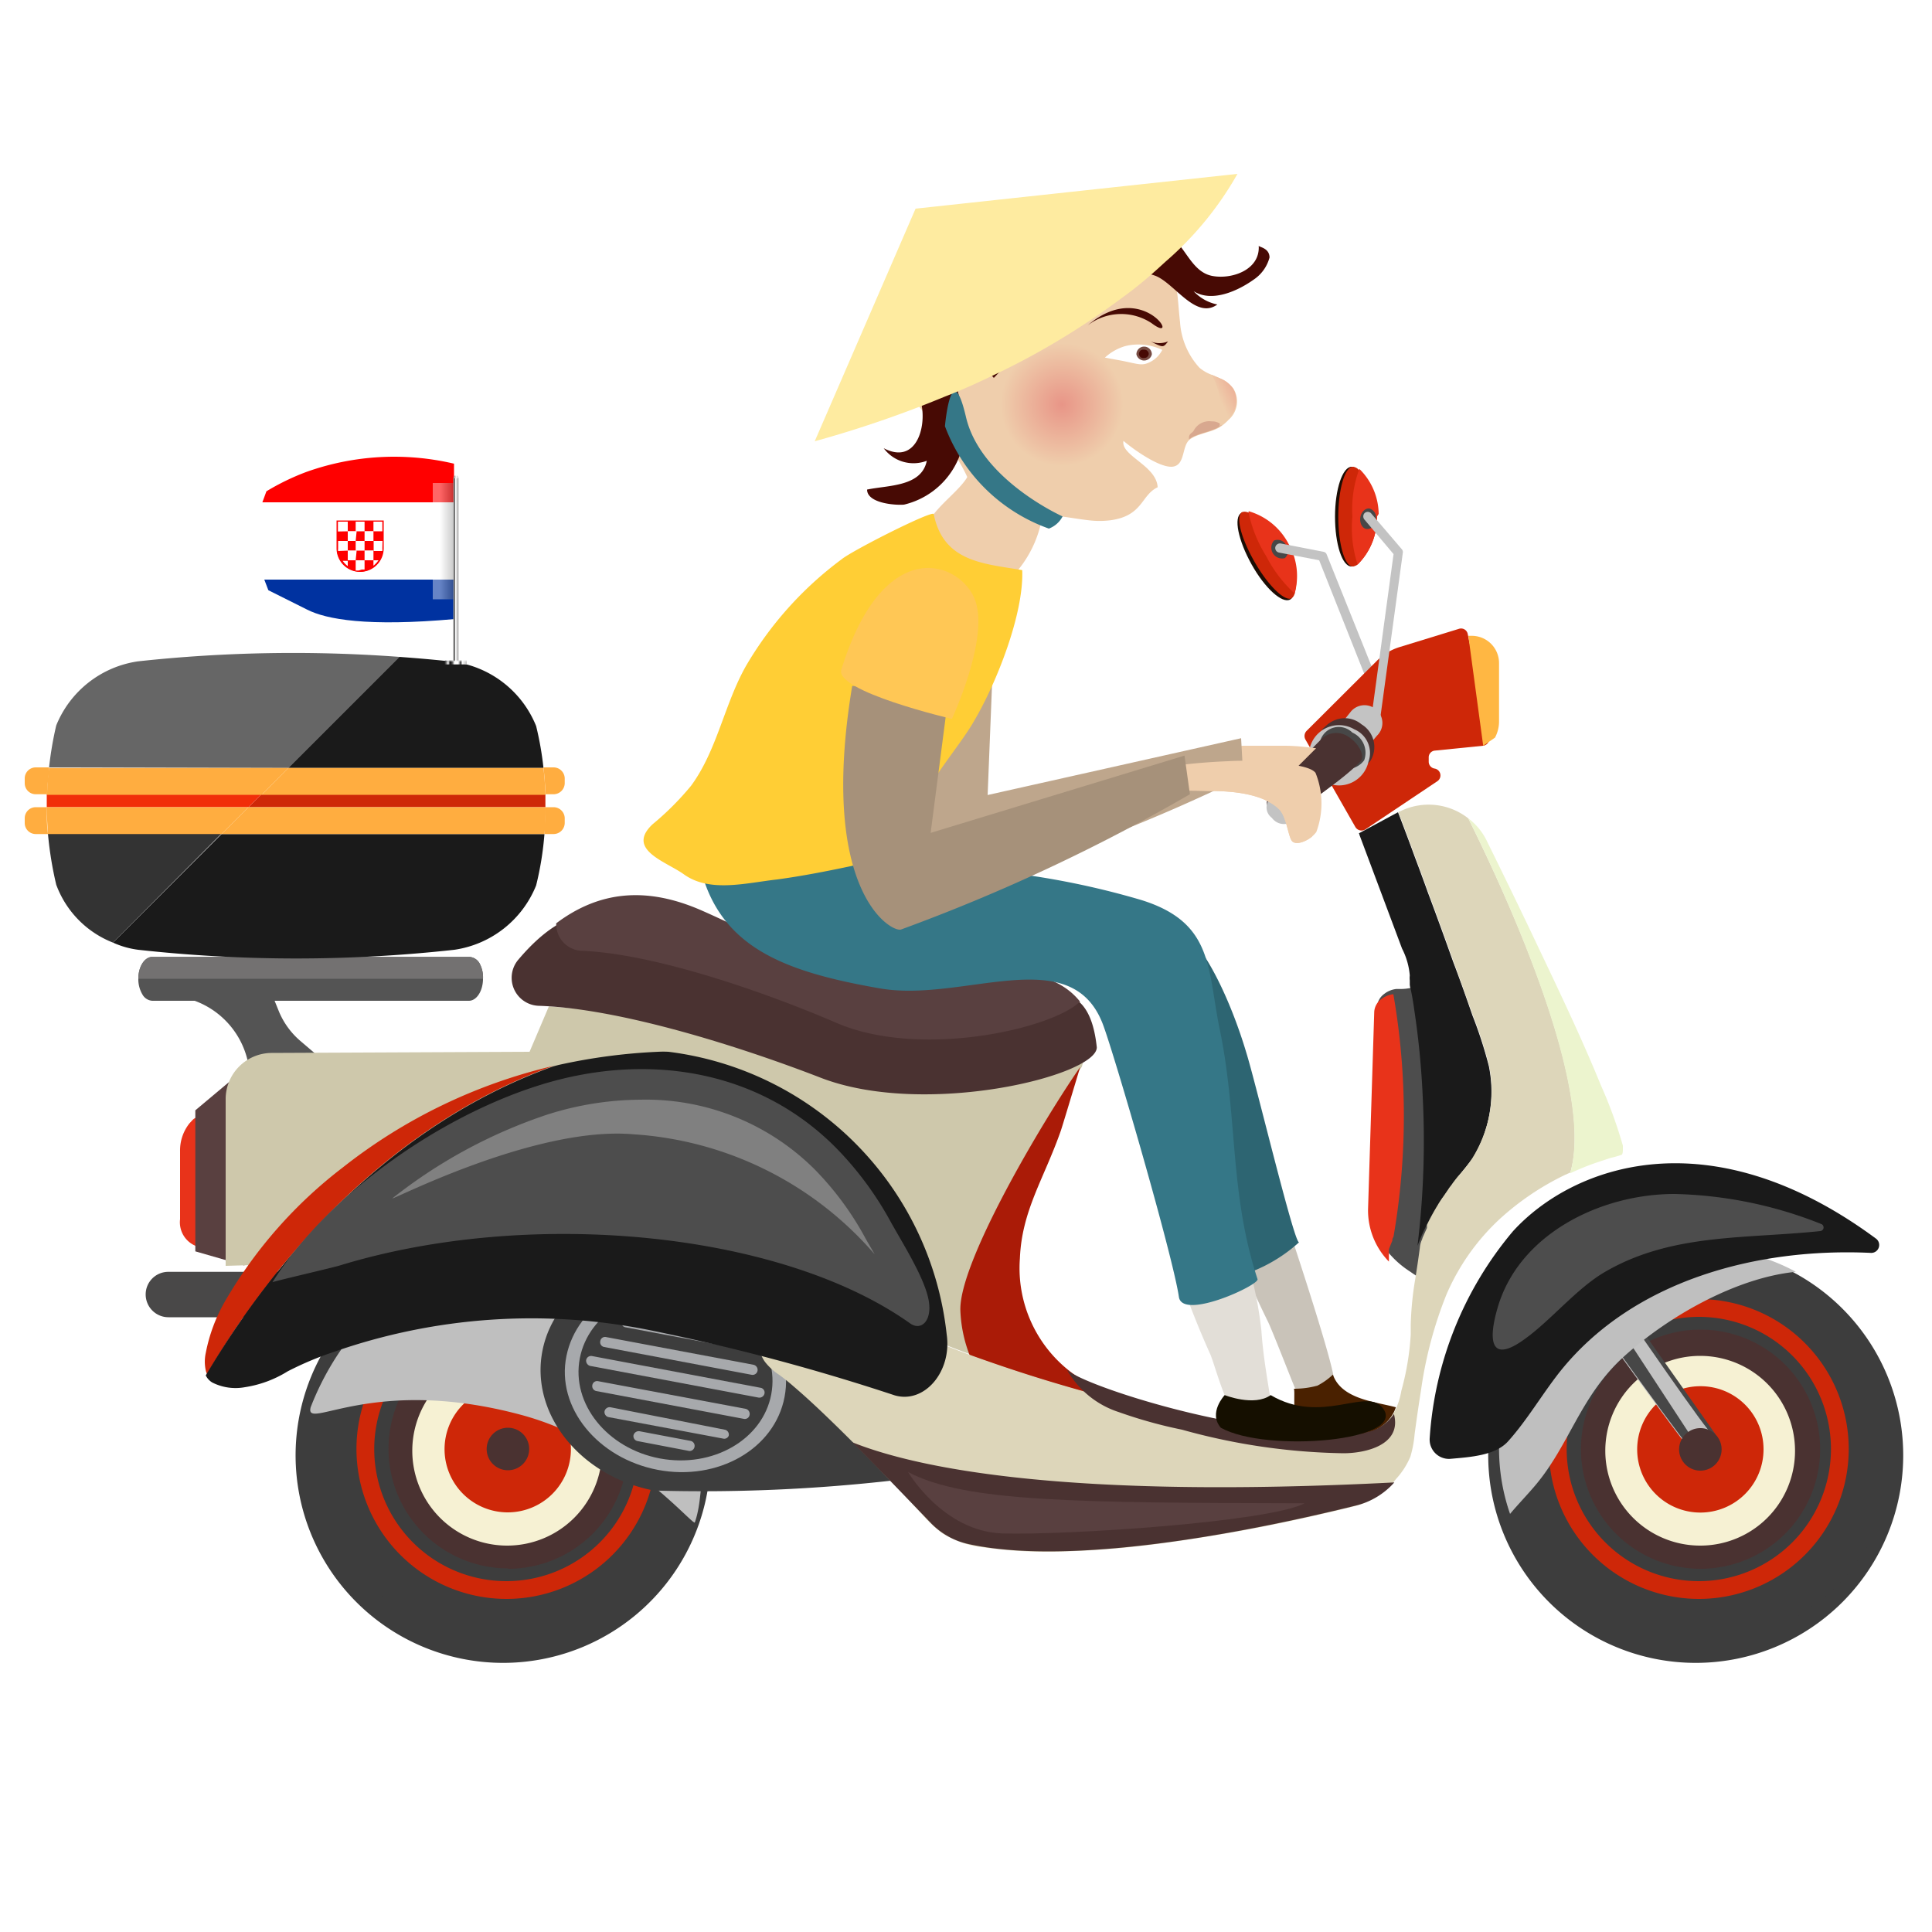 <svg xmlns="http://www.w3.org/2000/svg" xmlns:xlink="http://www.w3.org/1999/xlink" viewBox="0 0 100 100"><defs><style>.cls-1{isolation:isolate;}.cls-2{fill:#1c0d04;}.cls-3{fill:#ce2708;}.cls-4{fill:#e8331a;}.cls-5{fill:#474747;}.cls-6{fill:#c3c3c3;}.cls-7{fill:#f6f1d3;}.cls-8{fill:#4a3231;}.cls-9{fill:#3d3d3d;}.cls-10{fill:#bfbfbf;}.cls-10,.cls-58{mix-blend-mode:multiply;}.cls-11{fill:#494848;}.cls-12{fill:#594040;}.cls-13{fill:#a7a9ac;}.cls-14{fill:#1a1a1a;}.cls-15{fill:#4d4d4d;}.cls-16{fill:#ffb743;}.cls-17{fill:#545454;}.cls-18{fill:#cec8ab;}.cls-19{fill:#aa1b07;}.cls-20{fill:#ddd6ba;}.cls-21{fill:#ecf4ce;}.cls-22{fill:gray;}.cls-23{fill:#737171;}.cls-24{fill:#efceac;}.cls-25{fill:#bea68c;}.cls-26{fill:#c9c3b9;}.cls-27{fill:#fff;}.cls-28{fill:#470a04;}.cls-29{fill:#e2ded7;}.cls-30{fill:#2d6572;}.cls-31{fill:#357787;}.cls-32{fill:#ffce35;}.cls-33{fill:#4a2100;}.cls-34{fill:#774b42;}.cls-35{fill:url(#radial-gradient);}.cls-36{fill:#d8a88f;}.cls-37{fill:url(#linear-gradient);}.cls-38{fill:#150f00;}.cls-39{fill:#a6917a;}.cls-40{fill:#ffc755;}.cls-41{fill:#666;}.cls-42{fill:#333;}.cls-43{fill:#f12e09;}.cls-44{fill:#ffad40;}.cls-45{fill:#feeba0;}.cls-46{fill:red;}.cls-47{fill:#0032a0;}.cls-48{fill:url(#linear-gradient-2);}.cls-49{fill:url(#linear-gradient-3);}.cls-50{fill:url(#linear-gradient-4);}.cls-51{fill:url(#linear-gradient-5);}.cls-52{fill:url(#linear-gradient-6);}.cls-53{fill:url(#linear-gradient-7);}.cls-54{fill:url(#linear-gradient-8);}.cls-55{fill:url(#linear-gradient-9);}.cls-56{fill:url(#linear-gradient-10);}.cls-57{fill:url(#linear-gradient-11);}.cls-58{opacity:0.4;fill:url(#linear-gradient-12);}</style><radialGradient id="radial-gradient" cx="6100.99" cy="20.94" r="3.18" gradientTransform="translate(-6046.06)" gradientUnits="userSpaceOnUse"><stop offset="0" stop-color="#e89587"/><stop offset="1" stop-color="#efceac"/></radialGradient><linearGradient id="linear-gradient" x1="6111.34" y1="19.57" x2="6109.13" y2="20.65" gradientTransform="translate(-6046.06)" gradientUnits="userSpaceOnUse"><stop offset="0" stop-color="#e88076"/><stop offset="1" stop-color="#efceac"/></linearGradient><linearGradient id="linear-gradient-2" x1="-894.37" y1="29.49" x2="-894.1" y2="29.49" gradientTransform="matrix(-1, 0, 0, 1, -870.64, 0)" gradientUnits="userSpaceOnUse"><stop offset="0" stop-color="#afafaf"/><stop offset="0.04" stop-color="#bebdbd"/><stop offset="0.08" stop-color="#cccbcb"/><stop offset="0.25" stop-color="#fff"/><stop offset="0.32" stop-color="#2f2f2f"/><stop offset="0.35" stop-color="#646464"/><stop offset="0.38" stop-color="#a6a6a6"/><stop offset="0.41" stop-color="#d6d6d6"/><stop offset="0.43" stop-color="#f4f4f4"/><stop offset="0.44" stop-color="#fff"/><stop offset="0.61" stop-color="#fff"/><stop offset="0.63" stop-color="#d5d5d5"/><stop offset="0.66" stop-color="#969696"/><stop offset="0.69" stop-color="#676767"/><stop offset="0.72" stop-color="#4b4b4b"/><stop offset="0.73" stop-color="#404040"/><stop offset="0.75" stop-color="#2e2e2e"/><stop offset="0.79" stop-color="#1c1c1c"/><stop offset="0.81" stop-color="#151515"/><stop offset="0.88" stop-color="#d6d6d6"/><stop offset="0.93" stop-color="#d7d7d8"/><stop offset="1" stop-color="#4e4e4e"/></linearGradient><linearGradient id="linear-gradient-3" x1="-894.37" y1="24.69" x2="-894.1" y2="24.69" gradientTransform="matrix(-1, 0, 0, 1, -870.64, 0)" gradientUnits="userSpaceOnUse"><stop offset="0.02" stop-color="#c7c7c7"/><stop offset="0.48" stop-color="#fff"/><stop offset="0.73" stop-color="#ababab"/><stop offset="0.99" stop-color="#adadad"/></linearGradient><linearGradient id="linear-gradient-4" x1="6763.86" y1="-7625.96" x2="6763.86" y2="-7624.83" gradientTransform="matrix(0, -1, -1, 0, -7601.8, 6798.17)" xlink:href="#linear-gradient-2"/><linearGradient id="linear-gradient-5" x1="6763.97" y1="-7625.96" x2="6763.97" y2="-7624.83" gradientTransform="matrix(0, -1, -1, 0, -7601.8, 6798.17)" xlink:href="#linear-gradient-2"/><linearGradient id="linear-gradient-6" x1="6763.76" y1="-7625.96" x2="6763.76" y2="-7624.83" gradientTransform="matrix(0, -1, -1, 0, -7601.81, 6798.17)" gradientUnits="userSpaceOnUse"><stop offset="0" stop-color="#d4d3d3"/><stop offset="0.03" stop-color="#c5c4c4"/><stop offset="0.09" stop-color="#9e9e9e"/><stop offset="0.17" stop-color="#616261"/><stop offset="0.17" stop-color="#646564"/><stop offset="0.22" stop-color="#a6a7a6"/><stop offset="0.25" stop-color="#d6d7d6"/><stop offset="0.28" stop-color="#f4f4f4"/><stop offset="0.3" stop-color="#fff"/><stop offset="0.4" stop-color="#fff"/><stop offset="0.43" stop-color="#c6c6c6"/><stop offset="0.46" stop-color="#989797"/><stop offset="0.48" stop-color="#7c7b7b"/><stop offset="0.49" stop-color="#717070"/><stop offset="0.53" stop-color="#646363"/><stop offset="0.61" stop-color="#525151"/><stop offset="0.66" stop-color="#4b4a4a"/><stop offset="0.76" stop-color="#f5f5f5"/><stop offset="0.83" stop-color="#f7f6f6"/><stop offset="1" stop-color="#7c7c7c"/></linearGradient><linearGradient id="linear-gradient-7" x1="6763.78" y1="-7625.96" x2="6763.78" y2="-7624.83" gradientTransform="matrix(0, -1, -1, 0, -7601.81, 6798.17)" gradientUnits="userSpaceOnUse"><stop offset="0" stop-color="#6d6d6c"/><stop offset="0.03" stop-color="#5e5e5d"/><stop offset="0.09" stop-color="#373737"/><stop offset="0.17"/><stop offset="0.18" stop-color="#161616"/><stop offset="0.22" stop-color="#585858"/><stop offset="0.26" stop-color="#888"/><stop offset="0.28" stop-color="#a6a6a6"/><stop offset="0.3" stop-color="#b1b1b1"/><stop offset="0.4" stop-color="#b1b1b1"/><stop offset="0.41" stop-color="#9c9c9c"/><stop offset="0.44" stop-color="#5d5d5d"/><stop offset="0.46" stop-color="#2e2f2f"/><stop offset="0.48" stop-color="#121313"/><stop offset="0.49" stop-color="#070808"/><stop offset="0.51" stop-color="#060707"/><stop offset="0.66"/><stop offset="0.76" stop-color="#8c8c8c"/><stop offset="0.83" stop-color="#8d8e8e"/><stop offset="1" stop-color="#131313"/></linearGradient><linearGradient id="linear-gradient-8" x1="6763.77" y1="-7625.96" x2="6763.77" y2="-7624.83" gradientTransform="matrix(0, -1, -1, 0, -7601.81, 6798.17)" gradientUnits="userSpaceOnUse"><stop offset="0" stop-color="#afafaf"/><stop offset="0.05" stop-color="#a0a0a0"/><stop offset="0.14" stop-color="#797979"/><stop offset="0.26" stop-color="#3b3b3b"/><stop offset="0.28" stop-color="#2f2f2f"/><stop offset="0.3" stop-color="#646464"/><stop offset="0.32" stop-color="#a6a6a6"/><stop offset="0.34" stop-color="#d6d6d6"/><stop offset="0.35" stop-color="#f4f4f4"/><stop offset="0.36" stop-color="#fff"/><stop offset="0.47" stop-color="#8f8b8c"/><stop offset="0.5" stop-color="#adaaab"/><stop offset="0.55" stop-color="#d9d8d8"/><stop offset="0.58" stop-color="#f5f4f4"/><stop offset="0.61" stop-color="#fff"/><stop offset="0.7" stop-color="#9a9a9a"/><stop offset="0.76" stop-color="#595959"/><stop offset="0.79" stop-color="#404040"/><stop offset="0.81" stop-color="#2e2e2e"/><stop offset="0.84" stop-color="#1c1c1c"/><stop offset="0.87" stop-color="#151515"/><stop offset="0.95" stop-color="#d6d6d6"/><stop offset="1" stop-color="#4e4e4e"/></linearGradient><linearGradient id="linear-gradient-9" x1="6763.93" y1="-7625.96" x2="6763.93" y2="-7624.83" xlink:href="#linear-gradient-6"/><linearGradient id="linear-gradient-10" x1="6763.96" y1="-7625.96" x2="6763.96" y2="-7624.83" xlink:href="#linear-gradient-7"/><linearGradient id="linear-gradient-11" x1="6763.94" y1="-7625.96" x2="6763.94" y2="-7624.83" xlink:href="#linear-gradient-8"/><linearGradient id="linear-gradient-12" x1="-894.1" y1="28.01" x2="-893.03" y2="28.01" gradientTransform="matrix(-1, 0, 0, 1, -870.64, 0)" gradientUnits="userSpaceOnUse"><stop offset="0" stop-color="gray"/><stop offset="0.66" stop-color="#fff"/></linearGradient></defs><title>vnc logo</title><g class="cls-1"><g id="final"><g id="_1" data-name="1"><g id="_2" data-name="2"><path class="cls-2" d="M66.25,28.37c.7,1.24.94,2.43.53,2.66s-1.31-.58-2-1.82-.94-2.43-.53-2.66S65.54,27.13,66.25,28.37Z"/><path class="cls-3" d="M67,30.76a.4.4,0,0,1-.17.22l0,0c-.38.12-1.21-.7-1.89-1.89s-1-2.32-.66-2.58c0,0,0,0,0,0a.46.46,0,0,1,.28,0,3.39,3.39,0,0,1,2,1.57l.06.11A3.37,3.37,0,0,1,67,30.76Z"/><path class="cls-4" d="M67,30.76,67,30.71a6.86,6.86,0,0,1-1.46-1.92,6.94,6.94,0,0,1-.91-2.24.27.27,0,0,1,0-.09,3.39,3.39,0,0,1,2,1.57l.06.11A3.37,3.37,0,0,1,67,30.76Z"/><path class="cls-5" d="M66.57,28.22a.49.49,0,0,1-.07.67.56.56,0,0,1-.56-.91A.49.49,0,0,1,66.57,28.22Z"/><path class="cls-6" d="M71.74,37.31a.23.23,0,0,1-.22-.15L68.28,29l-2.08-.4a.24.24,0,0,1-.19-.28.25.25,0,0,1,.28-.19l2.21.43a.22.22,0,0,1,.17.14L72,37a.24.24,0,0,1-.13.31Z"/><path class="cls-7" d="M31.71,75a5.66,5.66,0,1,1-5.66-5.66A5.66,5.66,0,0,1,31.71,75Z"/><path class="cls-3" d="M29.55,75a3.27,3.27,0,1,1-3.26-3.26A3.26,3.26,0,0,1,29.55,75Z"/><path class="cls-8" d="M27.39,75a1.1,1.1,0,1,1-1.1-1.1A1.1,1.1,0,0,1,27.39,75Z"/><path class="cls-9" d="M26.05,64.59A10.74,10.74,0,1,0,36.78,75.33,10.74,10.74,0,0,0,26.05,64.59ZM26.3,81.2A6.19,6.19,0,1,1,32.49,75,6.19,6.19,0,0,1,26.3,81.2Z"/><path class="cls-8" d="M26.05,66.81a8.52,8.52,0,1,0,8.51,8.52A8.53,8.53,0,0,0,26.05,66.81ZM26.25,80a4.91,4.91,0,1,1,4.91-4.91A4.91,4.91,0,0,1,26.25,80Z"/><path class="cls-9" d="M26.3,65a10,10,0,1,0,9.93,10A10,10,0,0,0,26.3,65Zm0,16.18A6.19,6.19,0,1,1,32.49,75,6.19,6.19,0,0,1,26.3,81.2Z"/><path class="cls-3" d="M18.45,75a7.76,7.76,0,1,1,7.76,7.76A7.77,7.77,0,0,1,18.45,75Zm.92,0a6.84,6.84,0,1,0,6.84-6.84A6.85,6.85,0,0,0,19.37,75Z"/><path class="cls-7" d="M93.43,75a5.66,5.66,0,1,1-5.66-5.65A5.65,5.65,0,0,1,93.43,75Z"/><path class="cls-3" d="M91.28,75A3.27,3.27,0,1,1,88,71.75,3.26,3.26,0,0,1,91.28,75Z"/><path class="cls-9" d="M87.77,64.59A10.74,10.74,0,1,0,98.51,75.33,10.74,10.74,0,0,0,87.77,64.59ZM88,81.2A6.19,6.19,0,1,1,94.21,75,6.19,6.19,0,0,1,88,81.2Z"/><path class="cls-8" d="M87.77,66.81a8.52,8.52,0,1,0,8.52,8.52A8.52,8.52,0,0,0,87.77,66.81ZM88,80a4.91,4.91,0,1,1,4.91-4.91A4.9,4.9,0,0,1,88,80Z"/><path class="cls-9" d="M88,65A10,10,0,1,0,98,75,10,10,0,0,0,88,65ZM88,81.2A6.19,6.19,0,1,1,94.21,75,6.19,6.19,0,0,1,88,81.2Z"/><path class="cls-3" d="M80.17,75a7.76,7.76,0,1,1,7.76,7.76A7.77,7.77,0,0,1,80.17,75Zm.92,0a6.84,6.84,0,1,0,6.84-6.84A6.85,6.85,0,0,0,81.09,75Z"/><path class="cls-6" d="M88.88,74.56a4,4,0,0,0-.93.5c-.11.1-.19.19-.18.27,0,.3-5.64-7.59-5.65-7.62l.54-.73.52-.69.92,1.3L88.48,74Z"/><path class="cls-5" d="M88.81,74.26s-.24-.12-.23-.09c0,.26-4.55-6.36-4.57-6.38l.09-.2Z"/><path class="cls-5" d="M88,75.06c-.11.1-.19.19-.18.27,0,.3-5.64-7.59-5.65-7.62l.54-.73Z"/><path class="cls-8" d="M89.11,75A1.1,1.1,0,1,1,88,73.92,1.1,1.1,0,0,1,89.11,75Z"/><path class="cls-10" d="M92.94,65.83h0c-3.09.31-6.57,2.3-8.86,4.36s-2.82,4.57-4.62,6.7c-.45.53-.91,1-1.3,1.47A10.32,10.32,0,0,1,77.59,75a10.42,10.42,0,0,1,15.35-9.18Z"/><path class="cls-11" d="M8.71,65.83h5.74v2.35H8.72A1.18,1.18,0,0,1,7.54,67h0A1.17,1.17,0,0,1,8.71,65.83Z"/><path class="cls-4" d="M9.94,58l-.13.14a2.25,2.25,0,0,0-.49,1.45v3.52a1.32,1.32,0,0,0,1,1.44h0c.29,0,.55-.24.62-.63.21-1.26.55-4-.09-5.68C10.67,57.79,10.23,57.67,9.94,58Z"/><polygon class="cls-12" points="11.91 55.96 10.11 57.47 10.11 64.77 12.65 65.5 11.91 55.96"/><path class="cls-10" d="M37.83,72.32a6.08,6.08,0,0,1-.93,2.43c-.78,1.24-.47,2.74-.94,4.06-.25,0-3.72-4.17-9-5.58-7.71-2.07-11.21.88-10.88-.39a14.37,14.37,0,0,1,3.26-5c2.28-2.28,4.61-4.13,7.79-4.13a12.67,12.67,0,0,1,8.5,3A6.29,6.29,0,0,1,37.83,72.32Z"/><path class="cls-9" d="M46.8,74.27l0,0c-.46-.34-2.87-4.75-3.34-4.42A18.9,18.9,0,0,0,41.91,71a6.92,6.92,0,0,0-5.84-5.67c-3.8-.71-7.38,1.35-8,4.62s2,6.48,5.78,7.2a87.3,87.3,0,0,0,12.44-.53A1.31,1.31,0,0,0,46.8,74.27Z"/><path class="cls-13" d="M35.87,66.4c-3.11-.58-6,1.11-6.55,3.78s1.62,5.31,4.73,5.9S40.1,75,40.61,72.3,39,67,35.87,66.4Zm-1.71,9.09c-2.73-.51-4.6-2.83-4.15-5.18s3-3.83,5.75-3.32,4.6,2.84,4.16,5.18S36.9,76,34.16,75.49Z"/><path class="cls-13" d="M39.27,72.34,30.55,70.7a.28.28,0,0,1-.21-.31h0a.26.26,0,0,1,.31-.2l8.71,1.64a.25.25,0,0,1,.21.3h0A.27.27,0,0,1,39.27,72.34Z"/><path class="cls-13" d="M38.5,73.44,30.86,72a.26.26,0,0,1-.2-.31h0a.25.25,0,0,1,.3-.2l7.63,1.43a.27.27,0,0,1,.21.31h0A.25.25,0,0,1,38.5,73.44Z"/><path class="cls-13" d="M37.42,74.46,31.5,73.35a.27.27,0,0,1-.21-.3h0a.27.27,0,0,1,.31-.21L37.51,74a.26.26,0,0,1,.21.31h0A.25.25,0,0,1,37.42,74.46Z"/><path class="cls-13" d="M35.61,75.09,33,74.59a.26.26,0,0,1-.21-.3h0a.28.28,0,0,1,.31-.21l2.64.5a.26.26,0,0,1,.21.3h0A.26.26,0,0,1,35.61,75.09Z"/><path class="cls-13" d="M31.39,69.21,39,70.64a.27.27,0,0,1,.21.31h0a.26.26,0,0,1-.3.21l-7.64-1.44a.25.25,0,0,1-.2-.3h0A.25.25,0,0,1,31.39,69.21Z"/><path class="cls-13" d="M32.47,68.19l5.92,1.11a.27.27,0,0,1,.21.31h0a.26.26,0,0,1-.31.2L32.37,68.7a.25.25,0,0,1-.2-.3h0A.25.25,0,0,1,32.47,68.19Z"/><path class="cls-13" d="M34.28,67.56l2.65.5a.27.27,0,0,1,.21.3h0a.27.27,0,0,1-.31.21l-2.64-.5a.25.25,0,0,1-.21-.3h0A.26.26,0,0,1,34.28,67.56Z"/><path class="cls-14" d="M74,74.45a18.48,18.48,0,0,1,4.31-10.72c3.09-3.39,10.16-6,18.79.38h0a.41.41,0,0,1-.25.74C91,64.57,84.54,66.24,80.74,71c-.91,1.15-1.7,2.51-2.68,3.6-.67.75-2,.82-3,.91A1,1,0,0,1,74,74.45Z"/><path class="cls-15" d="M77.57,69.82c-.45-.19-.35-1.11-.06-2.11,1.1-3.84,5.34-5.91,9.16-5.91a21.73,21.73,0,0,1,7.61,1.56.19.19,0,0,1-.06.36c-3.92.41-7.7.11-11.14,2.11-1.47.85-2.81,2.52-4.19,3.5C78.24,69.8,77.82,69.92,77.57,69.82Z"/><path class="cls-3" d="M70.15,42.8l-2.58-4.52a.38.38,0,0,1,.06-.45l3.63-3.62a2.81,2.81,0,0,1,1.19-.72l3.06-.94a.35.35,0,0,1,.46.27l1.11,5.34a.37.37,0,0,1-.32.44l-2.48.25a.35.35,0,0,0-.33.36v.21a.36.36,0,0,0,.3.36h0a.36.36,0,0,1,.14.66l-3.72,2.49A.37.37,0,0,1,70.15,42.8Z"/><path class="cls-16" d="M76,32.91h.18a1.41,1.41,0,0,1,1.41,1.42v3a1.78,1.78,0,0,1-.21.85l-.61.42Z"/><path class="cls-17" d="M14.1,51.52l.34.84a4.05,4.05,0,0,0,1.12,1.53l1.5,1.28L12.93,56h0a4.35,4.35,0,0,0-3.4-4.36c-.44-.1-.73-.14-.73-.14Z"/><path class="cls-18" d="M56,55.21a2.93,2.93,0,0,1,.37-.89L28.41,52.09l-1,2.35-13.36.06a2.39,2.39,0,0,0-2.37,2.4l0,8.62,28.29-.82s1.39,1.46,2.77,2.93A15.58,15.58,0,0,1,47.49,69q1.3.58,2.76,1.11a7.17,7.17,0,0,1-.48-2.28C49.64,65.37,54.09,57.91,56,55.21Z"/><path class="cls-19" d="M66,73.92c-3.47-.64-7.41-.72-10.42-2.79a6.77,6.77,0,0,1-2.79-6c.1-2.48,1.25-4.12,2.12-6.61.07-.2.65-2.13,1-3.29-1.88,2.7-6.33,10.16-6.2,12.64a7.17,7.17,0,0,0,.48,2.28,77.26,77.26,0,0,0,17.88,4.2C67.37,74.21,66.63,74,66,73.92Z"/><path class="cls-15" d="M74.11,64.48l-.06.13,0,.08a2.14,2.14,0,0,0-.1.22v0c0,.08-.06.16-.08.23l0,.07,0,.15a.24.24,0,0,0,0,.08.65.65,0,0,0,0,.13l0,.07a.57.57,0,0,1,0,.14v0c0,.06,0,.12,0,.17a.06.06,0,0,1,0,0s0,.08,0,.11v0s0,.06,0,.09v0s0,.05,0,.08v0a.31.31,0,0,0,0,.09v.1a.08.08,0,0,0,0,0v0h0l-1-.68a4.78,4.78,0,0,1-.83-.71,3.79,3.79,0,0,1-1.08-2.71l.32-10.21a.87.87,0,0,1,.36-.66,1.23,1.23,0,0,1,.63-.26l.21,0c.81,0,1.35-.34,1.48-.84A36.36,36.36,0,0,1,74.11,64.48Z"/><path class="cls-4" d="M72.13,64l-.06.13s0,0,0,.08l-.09.22v0l-.09.23,0,.07a.88.88,0,0,0,0,.15l0,.08,0,.13,0,.07s0,.1,0,.14v0a3.79,3.79,0,0,1-1.08-2.71l.32-10.21a.87.87,0,0,1,.36-.66,1.23,1.23,0,0,1,.63-.26A36.76,36.76,0,0,1,72.13,64Z"/><path class="cls-14" d="M74.62,62.08l.1-.14.24-.35a1.33,1.33,0,0,1,.14-.19c.1-.15.21-.29.32-.43.27-.34.55-.67.79-1a6.58,6.58,0,0,0,.85-4.8,22.23,22.23,0,0,0-.85-2.62c-.32-.93-.65-1.86-1-2.78-.43-1.21-.87-2.42-1.32-3.62-.13-.37-.27-.74-.4-1.1l-.24-.64L73,43.73c-.21-.56-.42-1.12-.64-1.69l-2,1.08c-.06,0,0,0,0,.08l.12.32.45,1.2q.82,2.19,1.64,4.38a3.69,3.69,0,0,1,.4,1.39,1.13,1.13,0,0,0,0,.26l0,.19c0,.14.06.28.08.42q.09.45.15.9a42.49,42.49,0,0,1,.44,4.51,45.16,45.16,0,0,1-.27,7.71l.07-.18,0,0A11.77,11.77,0,0,1,74.62,62.08Z"/><path class="cls-20" d="M76,42.36A3.32,3.32,0,0,0,72.46,42c-.06,0-.08,0-.06.09l.06.16.12.3.24.64.2.54.24.64.24.64c.13.36.27.73.4,1.1.45,1.2.89,2.41,1.32,3.62.34.92.67,1.85,1,2.78a22.23,22.23,0,0,1,.85,2.62,6.58,6.58,0,0,1-.85,4.8c-.24.37-.52.7-.79,1-.11.14-.22.28-.32.43a1.33,1.33,0,0,0-.14.19l-.24.35-.1.14a11.33,11.33,0,0,0-.77,1.36l0,.1,0,.06-.07.15-.16.36a.58.58,0,0,1-.05.14l0,0a1.24,1.24,0,0,0-.09.38c-.08.6-.17,1.21-.27,1.81a16.85,16.85,0,0,0-.2,2.14c0,.18,0,.35,0,.53A14,14,0,0,1,72.53,72a3.56,3.56,0,0,1-1.12,2.07,2.44,2.44,0,0,1-1.12.37,5.54,5.54,0,0,1-1.41,0c-.38,0-.76-.09-1.15-.13l-.87-.09c-.64-.08-1.29-.17-1.93-.27-1.49-.24-3-.53-4.45-.85a79.6,79.6,0,0,1-9.6-2.73q-1.12-.39-2.22-.84c-.8-.33-1.58-.7-2.38-1a10.75,10.75,0,0,0-4.67-.9,2.84,2.84,0,0,0-2,.88,1.67,1.67,0,0,0,0,2,3,3,0,0,0,.72.65c.26.19.52.4.77.62.62.53,1.22,1.09,1.81,1.66,1.32,1.27,2.59,2.59,3.86,3.91l1,1.08a6.44,6.44,0,0,0,1,.93,5,5,0,0,0,2.13.73,23.2,23.2,0,0,0,4.25.21,46.23,46.23,0,0,0,4.71-.38,88.32,88.32,0,0,0,8.71-1.59c.57-.13,1.13-.26,1.69-.41a3.94,3.94,0,0,0,2-1.37A4,4,0,0,0,73,75.4a5.75,5.75,0,0,0,.22-1.17c.1-.75.21-1.51.33-2.26A21.12,21.12,0,0,1,74.87,67a11.55,11.55,0,0,1,2.74-3.89,14,14,0,0,1,3.4-2.3l.27-.12C82.56,56.34,78.07,46.51,76,42.36Z"/><path class="cls-21" d="M84,59.46c0-.12,0,0,0-.16a23.43,23.43,0,0,0-1.14-3.13c-1-2.45-2.15-4.85-3.29-7.25-.86-1.82-1.74-3.62-2.63-5.43A3.19,3.19,0,0,0,76,42.36c2.06,4.15,6.55,14,5.27,18.37a13.16,13.16,0,0,1,1.35-.55l.72-.24a5.9,5.9,0,0,0,.6-.17C84,59.72,84,59.55,84,59.46Z"/><path class="cls-8" d="M72.17,76.73a3.89,3.89,0,0,1-2,1.2c-4.68,1.16-14.38,3.21-20,2a3.85,3.85,0,0,1-2-1.11c-1.53-1.59-2.88-3-4.06-4.17C47.48,76,55.2,77.6,72.17,76.73Z"/><path class="cls-12" d="M47,76.19s1.8,3.07,4.87,3.18c3.38.1,13.79-.59,15.66-1.56C55.69,77.78,49.93,77.75,47,76.19Z"/><path class="cls-3" d="M28.65,55.17a27.87,27.87,0,0,0-10.91,5.26,23.6,23.6,0,0,0-6.09,6.92,8.59,8.59,0,0,0-1,2.68,2.1,2.1,0,0,0,0,.9.62.62,0,0,0,.07.19C13.5,66.34,19.37,58.49,28.65,55.17Z"/><path class="cls-14" d="M49,69.07A16.54,16.54,0,0,0,34.6,54.44a4.87,4.87,0,0,0-.54,0,29.66,29.66,0,0,0-5.14.68l-.27.07c-9.28,3.32-15.15,11.17-18,16a.87.87,0,0,0,.34.37,2.67,2.67,0,0,0,1.69.24,5.86,5.86,0,0,0,2.21-.82,17.1,17.1,0,0,1,2.37-1,31,31,0,0,1,16.43-1.12A110.06,110.06,0,0,1,46.3,72.22C47.84,72.68,49.28,71,49,69.07Z"/><path class="cls-15" d="M47.11,68.5c-6.72-4.78-19.72-6-29.52-3-.39.12-3.47.83-3.49.87,2.89-4.58,8.67-8.58,13.79-10.19,5.41-1.71,11.27-.91,15.37,3.22a17.2,17.2,0,0,1,2.82,3.8c.58,1.06,1.83,3,2,4.18C48.23,68.4,47.66,68.89,47.11,68.5Z"/><path class="cls-22" d="M45.27,64.92l-.13-.23c-.15-.26-.29-.49-.4-.7a15.8,15.8,0,0,0-2.57-3.46,12.36,12.36,0,0,0-9-3.61,16.14,16.14,0,0,0-4.84.77,26.29,26.29,0,0,0-8,4.32c-.38.3,7.29-3.75,12.44-3.3A18,18,0,0,1,45.27,64.92Z"/><path class="cls-8" d="M56.77,54.21c0,1.48-8.91,3.66-14.3,1.57C38.13,54.1,32,52.19,27.88,52.06a1.45,1.45,0,0,1-1.05-2.39c2.65-3.13,5-3.07,8.16-.66a18.51,18.51,0,0,0,7.35,3c2.7.64,4.8,1.34,7.64.69S56.27,49.49,56.77,54.21Z"/><path class="cls-12" d="M55.9,51.84c-1.4,1.4-8.3,3-12.66,1.08-3.92-1.68-9.51-3.58-13.19-3.71a1.38,1.38,0,0,1-1.26-1.42c2.18-1.64,4.62-1.95,7.56-.65,3.88,1.71,7.5,4,11.94,3.37S54.81,50.48,55.9,51.84Z"/><path class="cls-8" d="M69.53,75.22A32.83,32.83,0,0,1,61.18,74a24.11,24.11,0,0,1-3.27-.91,4.76,4.76,0,0,1-2.69-2.2c.61.63,5.84,2.43,10.5,3a30.1,30.1,0,0,0,3.66.3c1.16,0,2.06,0,2.77-1C72.57,74.78,70.71,75.22,69.53,75.22Z"/><path class="cls-17" d="M25,50.66c0,.63-.33,1.14-.73,1.14H7.88a.63.63,0,0,1-.51-.33,1.54,1.54,0,0,1-.21-.81c0-.62.32-1.13.72-1.13H24.3a.65.65,0,0,1,.52.33A1.53,1.53,0,0,1,25,50.66Z"/><path class="cls-23" d="M25,50.66H7.16c0-.62.32-1.13.72-1.13H24.3a.65.65,0,0,1,.52.33A1.53,1.53,0,0,1,25,50.66Z"/><path class="cls-2" d="M70.81,26.74c0,1.43-.38,2.58-.86,2.58s-.85-1.16-.85-2.58.39-2.58.86-2.58S70.81,25.32,70.81,26.74Z"/><path class="cls-3" d="M71.27,26.74a3.4,3.4,0,0,1-1,2.48.5.5,0,0,1-.25.1c-.42,0-.75-1.16-.75-2.58s.34-2.58.76-2.58a.45.45,0,0,1,.25.11,3.32,3.32,0,0,1,1,2.33Z"/><path class="cls-4" d="M71.27,26.74a3.4,3.4,0,0,1-1,2.48A6.09,6.09,0,0,1,70,26.74a6,6,0,0,1,.36-2.47,3.32,3.32,0,0,1,1,2.33Z"/><path class="cls-5" d="M71.21,26.91c0,.3-.26.5-.48.47s-.36-.3-.32-.59.26-.5.48-.47A.49.49,0,0,1,71.21,26.91Z"/><path class="cls-6" d="M71.25,37.27h0A.22.22,0,0,1,71,37l1.13-8.32L70.63,26.9a.25.25,0,0,1,0-.34.24.24,0,0,1,.33,0l1.59,1.86a.22.22,0,0,1,.06.19l-1.15,8.42A.25.25,0,0,1,71.25,37.27Z"/><path class="cls-6" d="M71.21,36.71h0a.92.92,0,0,0-1.28.11l-2.45,3.07.26,0,.1,1h.77a.43.43,0,0,1-.2-.2s0-.08.08,0a.26.26,0,0,0,.18.09h0a.13.13,0,0,1,.18-.12.91.91,0,0,1,0-.17.18.18,0,0,1,.23-.18.3.3,0,0,1,.19.12l2-2.35A.91.91,0,0,0,71.21,36.71Z"/><path class="cls-8" d="M70.94,39.37a1.34,1.34,0,0,1-1.93.2,1.38,1.38,0,0,1-.47-1.88,1.35,1.35,0,0,1,1.93-.2A1.37,1.37,0,0,1,70.94,39.37Z"/><path class="cls-8" d="M68.38,37.79l.36-.31a1.58,1.58,0,0,1,.35-.16l.71.07Z"/><path class="cls-6" d="M70.83,39.43a1.56,1.56,0,1,1-.73-1.68A1.33,1.33,0,0,1,70.83,39.43Z"/><path class="cls-5" d="M70.61,39.35a1.12,1.12,0,0,1-1.55.25A1,1,0,1,1,70,37.92,1.14,1.14,0,0,1,70.61,39.35Z"/><path class="cls-8" d="M69.82,38.15a1.11,1.11,0,0,0-1.4.08,31.82,31.82,0,0,0-2.85,3.25s0,.11,0,.15l.17.48.51-.1a2.93,2.93,0,0,0,0,.29.87.87,0,0,1,.59.12c.94-1.06,2.45-1.85,3.57-3C70.69,39.13,70.31,38.47,69.82,38.15Z"/><path class="cls-6" d="M66.76,41.5a.76.76,0,0,1,.07,1.06.78.78,0,0,1-1-.23.67.67,0,1,1,1-.83Z"/></g></g><g id="_2-2" data-name="2"><path class="cls-24" d="M67,40.18l.13.24a8.69,8.69,0,0,0-1.79-.3l-1-.1c-.64-.05-1.34-.08-1.38,0l.07-.29.28-1.08c.32,0,.64,0,1-.05.73,0,1.46,0,2.18,0,.54,0,1.09.06,1.63.13l-1,1-.06.08A.34.34,0,0,0,67,40.18Z"/><path class="cls-25" d="M67.17,40.42a8.69,8.69,0,0,0-1.79-.3l-1-.1c-.64-.05-1.34-.08-1.38,0l.07-.29c.44,0,.86,0,1.29,0s1.05,0,1.57,0,.77,0,1.15.08a.34.34,0,0,0,0,.34Z"/><path class="cls-25" d="M47.48,32.76l3.93,1.11-.29,7.28,13.12-2.94.11,2a92.06,92.06,0,0,1-15.13,5.8C48.8,46.16,46.24,42.06,47.48,32.76Z"/><path class="cls-26" d="M66.2,62.09c-.7-2.08-.87-4.41-1.75-6.42-.53-1.22.13-1-1.05-1-.27,0-2.45.19-2.41.41a57.88,57.88,0,0,0,4.65,13.35c.29.63,1.16,2.88,1.38,3.4.13.3,2-.24,2-.62C68.75,69.74,66.82,63.9,66.2,62.09Z"/><path class="cls-27" d="M59.11,24.75a1.52,1.52,0,0,0-.24-.81,1.81,1.81,0,0,0,.75.4c.83.19,1.24-.7,1.64-1.23a19.27,19.27,0,0,1-2.13-.62c-.51-.18-1.79-.21-1.72.62,0,.39.52.78.83,1a3.52,3.52,0,0,1,.52.21S59.11,24.78,59.11,24.75Z"/><path class="cls-24" d="M63.59,21.73a2.59,2.59,0,0,1-.35.31l-.12.08,0,0c-.45.27-1.17.33-1.55.64a0,0,0,0,0,0,0c-.4.33-.22,1.28-.84,1.39s-1.94-.79-2.58-1.33c-.15.77,1.71,1.27,1.77,2.4-.87.41-.75,1.48-2.45,1.71a4.55,4.55,0,0,1-1.11,0c-.45-.05-.9-.13-1.29-.18-1.79-.23-4.21-.41-5-2.05-1.44-3.15-5.28-5.52-3.85-9a8.44,8.44,0,0,1,13-3.45c1.83,1.46,1.64,2.44,1.86,4.44a3.86,3.86,0,0,0,1,2.34,2.09,2.09,0,0,0,.67.38l.44.19a1.51,1.51,0,0,1,.66.53A1.26,1.26,0,0,1,63.59,21.73Z"/><path class="cls-28" d="M47.69,20.91c.27,1.22-.28,3.16-1.95,2.29a1.92,1.92,0,0,0,2.23.65c-.27,1.35-2,1.26-3.09,1.49,0,.7,1.42.82,1.91.78a4.08,4.08,0,0,0,2.94-5.24c-.06-.34-.84-2.95-.4-3.13s2.11,1.81,2.11,1.81l1.9-2c.08-.09.11-.5.17-.62a3.19,3.19,0,0,1,1.25-1.42c1.29-.86,3.46-1.8,5-1.26,1,.34,2.12,2.32,3.25,1.5a2.29,2.29,0,0,1-1.23-.69c.93.6,2.27,0,3.1-.59a2,2,0,0,0,.83-1.15c0-.5-.55-.54-.56-.61.08,1.23-1.35,1.74-2.36,1.57-1.24-.2-1.47-1.85-2.62-2.34a12.57,12.57,0,0,0-4.48-.63,9.62,9.62,0,0,0-6.2,1.44C47,14.64,47.07,18.11,47.69,20.91Z"/><path class="cls-29" d="M64.37,64.68c-.54-1.9-.53-4-1.26-5.86-.43-1.12-.48-1.16-1.66-1.23-.26,0-2.44.09-2.42.29a47.36,47.36,0,0,0,3.62,12.23c.24.58.78,2.65,1.27,3,.75.44,1.26-.43,1.85-.62-.19-1.21-.4-2.39-.48-3.62A20.3,20.3,0,0,0,64.37,64.68Z"/><path class="cls-30" d="M59.91,47.57c2.08,0,3.88,4.49,4.6,6.92C65,56.05,67,64.41,67.24,64.3a8,8,0,0,1-2.53,1.55c-2.15.52-2.49-6.33-4.41-7.52-1.56-1-1-4.59-1-6.25C59.22,51.11,58,47.59,59.91,47.57Z"/><path class="cls-24" d="M50.07,24.69c-.59,1-2.53,2.08-2.15,3.33.25.8,1.44,1.58,2.07,2.08.88.68,1.26.7,2.14,0A5.87,5.87,0,0,0,54,26.32c.13-.76.59-1.93-.22-2.44C53.19,23.49,50.46,24,50.07,24.69Z"/><path class="cls-31" d="M47.73,44.09c.85.89,2.46.86,3.75,1a41.83,41.83,0,0,1,7.61,1.5c3.64,1.14,3.41,3.42,4,6.48,1,4.66.51,8.59,2,13.14.1.3-3.89,2.15-4.07.92-.32-2.16-3.34-12.54-3.93-14.1-1.64-4.35-7.21-1.12-11.54-1.87-5.07-.88-8.32-2.17-9.32-6.32C40,45.47,45,44.65,47.73,44.09Z"/><path class="cls-31" d="M55,26.73S50.76,24.84,50,21.59s-1.09.47-1.09.47a8.94,8.94,0,0,0,5.38,5.3A1.33,1.33,0,0,0,55,26.73Z"/><path class="cls-32" d="M35.39,45.25c-.92-.66-3-1.27-1.62-2.58a14.69,14.69,0,0,0,2-2c1.36-1.85,1.73-4.27,2.87-6.25a18.5,18.5,0,0,1,4.92-5.47c.54-.45,4.73-2.57,4.77-2.34.5,2.5,2.63,2.56,4.58,2.9.09,2.26-1.33,5.83-2.47,7.77-1,1.79-3.86,4.68-3,6.34a2.09,2.09,0,0,0,.29.42c-2.5.51-5,1.14-7.5,1.48C38.61,45.7,36.73,46.22,35.39,45.25Z"/><path class="cls-33" d="M70.73,74.13a1.91,1.91,0,0,0,1.52-1.29c-1.06-.29-2.81-.41-3.26-1.69a3.43,3.43,0,0,1-.8.57,4.49,4.49,0,0,1-1.22.16c.08.12-.1,1.48.25,1.77s1.23.13,1.65.34,1,0,1.62.22Z"/><path class="cls-28" d="M56.3,16.84a2.85,2.85,0,0,1,3.31-.11C61.2,17.93,59.18,14.37,56.3,16.84Z"/><path class="cls-27" d="M57.19,18.51a2.63,2.63,0,0,1,1-.58,2.37,2.37,0,0,1,.51-.09,2.91,2.91,0,0,1,1.46.27,1.43,1.43,0,0,1-.86.72c-.28.07-.47,0-1.19-.15Z"/><path class="cls-34" d="M59.62,18.34a.41.41,0,0,1-.8,0,.4.4,0,0,1,.8,0Z"/><path class="cls-28" d="M59.46,18.31a.23.23,0,0,1-.24.22.22.22,0,1,1,0-.43A.23.23,0,0,1,59.46,18.31Z"/><path class="cls-35" d="M58.11,20.94a3.18,3.18,0,1,1-3.18-3.19A3.18,3.18,0,0,1,58.11,20.94Z"/><path class="cls-36" d="M63.24,22l-.15.1c-.45.27-1.17.34-1.55.64v-.09c0-.2.17-.24.24-.35a.91.91,0,0,1,.94-.49A.74.74,0,0,1,63.24,22Z"/><path class="cls-37" d="M63.59,21.66a2.11,2.11,0,0,1-.35.32l-.12.08a3.87,3.87,0,0,0-.4-2.66l.44.19a1.49,1.49,0,0,1,.66.52A1.25,1.25,0,0,1,63.59,21.66Z"/><path class="cls-38" d="M63.39,72.21s1.53.61,2.38,0c2.62,1.55,4.91-.39,5.77.63,1.47,1.75-6,2.38-8.35,1.06C62.52,73.13,63.39,72.21,63.39,72.21Z"/><path class="cls-24" d="M68.13,43.07a1.7,1.7,0,0,1-.23.24c-.31.25-.78.43-1,.25s-.29-1.28-.7-1.68c-.85-.82-2.47-.94-3.61-.94-.25,0-2.41-.09-2.47.15l.06-.3.19-1.1a30.73,30.73,0,0,1,3.19-.29,13.87,13.87,0,0,1,2.41.07c.51.07,1.81.14,2.12.53A4.22,4.22,0,0,1,68.13,43.07Z"/><path class="cls-24" d="M67.9,43.31c-.31.25-.78.43-1,.25s-.29-1.28-.7-1.68c-.85-.82-2.47-.94-3.61-.94-.25,0-2.41-.09-2.47.15l.06-.3c1-.13,1.94-.21,2.91-.25a9.48,9.48,0,0,1,3.09.26,3,3,0,0,1,1.36.78A1.94,1.94,0,0,1,67.9,43.31Z"/><path class="cls-39" d="M44.11,35.5l5,.36-.94,7.25,13.14-4,.28,2a94.7,94.7,0,0,1-14.95,7C46.16,48.29,42.34,46.18,44.11,35.5Z"/><path class="cls-28" d="M59.55,17.67a1.19,1.19,0,0,0,.91,0C60.2,18,60.22,18,59.55,17.67Z"/><path class="cls-40" d="M49.27,37.21s1.91-4.08,1.22-6.1-4.72-3.62-6.94,3.54C43.16,35.78,49.27,37.21,49.27,37.21Z"/></g><g id="_4" data-name="4"><path class="cls-41" d="M2.54,39.72a18.22,18.22,0,0,1,.37-2.17,5.4,5.4,0,0,1,4.24-3.32A74.48,74.48,0,0,1,20.67,34l-5.75,5.75Z"/><path class="cls-14" d="M20.67,34c.95.07,1.9.15,2.85.26a5.39,5.39,0,0,1,4.23,3.32,16.44,16.44,0,0,1,.38,2.17H14.92Z"/><path class="cls-14" d="M28.18,43.17a16.2,16.2,0,0,1-.43,2.66,5.4,5.4,0,0,1-4.23,3.33,74.66,74.66,0,0,1-16.37,0,4.55,4.55,0,0,1-1.3-.37l5.62-5.62Z"/><path class="cls-3" d="M13.54,41.11H28.23c0,.22,0,.45,0,.67H12.86Z"/><path class="cls-42" d="M5.85,48.79a5.12,5.12,0,0,1-2.94-3,18.65,18.65,0,0,1-.43-2.66h9Z"/><path class="cls-43" d="M12.86,41.78H2.42c0-.22,0-.45,0-.67H13.54Z"/><path class="cls-44" d="M1.28,40.54v-.25a.57.57,0,0,1,.57-.57h.69c0,.42-.09.83-.1,1.25a.61.61,0,0,0,0,.14H1.85A.57.57,0,0,1,1.28,40.54Z"/><path class="cls-44" d="M28.13,39.72h.53a.58.58,0,0,1,.57.57v.25a.58.58,0,0,1-.57.57h-.43V41C28.21,40.55,28.18,40.14,28.13,39.72Z"/><path class="cls-44" d="M13.68,41H2.44c0-.42.05-.83.1-1.25H14.92Z"/><path class="cls-44" d="M13.68,41l1.24-1.25H28.13c.05.42.08.83.1,1.25Z"/><path class="cls-44" d="M13.68,41H28.23v.14H13.54Z"/><path class="cls-44" d="M13.68,41l-.14.14H2.43a.61.61,0,0,1,0-.14Z"/><path class="cls-44" d="M28.66,41.78a.58.58,0,0,1,.57.57v.25a.58.58,0,0,1-.57.57h-.48c0-.46.06-.93.06-1.39Z"/><path class="cls-44" d="M1.85,43.17a.57.57,0,0,1-.57-.57v-.25a.57.57,0,0,1,.57-.57h.57c0,.46,0,.93.06,1.39Z"/><path class="cls-44" d="M11.47,43.17h-9c0-.46-.06-.93-.06-1.39H12.86Z"/><path class="cls-44" d="M12.86,41.78H28.24c0,.46,0,.93-.06,1.39H11.47Z"/></g><path class="cls-45" d="M58.11,15.39a39.27,39.27,0,0,1-6.92,4.14c-.73.35-1.49.69-2.29,1h0a57.77,57.77,0,0,1-6.73,2.31L47.39,10.8,64.05,9a17.09,17.09,0,0,1-3.73,4.55C59.69,14.13,59,14.75,58.11,15.39Z"/><path class="cls-46" d="M13.58,26H23.5V24a13.52,13.52,0,0,0-7.65.43,12.36,12.36,0,0,0-2.06,1Z"/><rect class="cls-27" x="13.68" y="27.01" width="9.92" height="2.05"/><path class="cls-47" d="M13.89,30.55h0l2,1c1,.51,3.12.9,7.66.49V30H13.68Z"/><rect class="cls-48" x="23.46" y="24.75" width="0.28" height="9.47"/><polygon class="cls-49" points="23.46 24.75 23.74 24.75 23.69 24.62 23.51 24.62 23.46 24.75"/><rect class="cls-50" x="23.03" y="34.24" width="1.13" height="0.15"/><rect class="cls-51" x="23.03" y="34.19" width="1.13" height="0.03"/><rect class="cls-52" x="23.03" y="34.41" width="1.13"/><rect class="cls-53" x="23.03" y="34.39" width="1.13"/><path class="cls-54" d="M23,34.39h0Z"/><rect class="cls-55" x="23.03" y="34.24" width="1.13"/><rect class="cls-56" x="23.03" y="34.21" width="1.13"/><path class="cls-57" d="M23,34.22h0Z"/><rect class="cls-58" x="22.4" y="25" width="1.06" height="6.02"/><path class="cls-46" d="M18.64,29.6h0a1.22,1.22,0,0,1-1.22-1.21V26.94h2.44v1.45a1.22,1.22,0,0,1-1.22,1.21Z"/><path class="cls-46" d="M18.64,29.59h0a1.2,1.2,0,0,1-1.2-1.2V27h2.39v1.43A1.19,1.19,0,0,1,18.64,29.59Z"/><path class="cls-27" d="M19.33,27h.46v.5h-.46Z"/><path class="cls-27" d="M19.33,28h-.46v-.51h.46Z"/><path class="cls-27" d="M19.79,28.39a.57.57,0,0,1,0,.13h-.45V28h.46Z"/><path class="cls-27" d="M18.41,28h.46v.5h-.46Z"/><path class="cls-27" d="M18.41,29H18v-.51h.46Z"/><path class="cls-27" d="M18,29.3a1.11,1.11,0,0,1-.26-.27H18Z"/><path class="cls-27" d="M19.33,29h-.46v-.51h.46Z"/><path class="cls-27" d="M19.59,29a1.37,1.37,0,0,1-.26.28V29Z"/><path class="cls-27" d="M18.56,29.53l-.15,0V29h.46v.48l-.15,0Z"/><path class="cls-27" d="M17.5,28.52a.57.57,0,0,1,0-.13V28H18v.5Z"/><path class="cls-27" d="M18.41,28H18v-.51h.46Z"/><path class="cls-27" d="M18.41,27h.46v.5h-.46Z"/><path class="cls-27" d="M17.49,27.51V27H18v.5Z"/></g></g></svg>